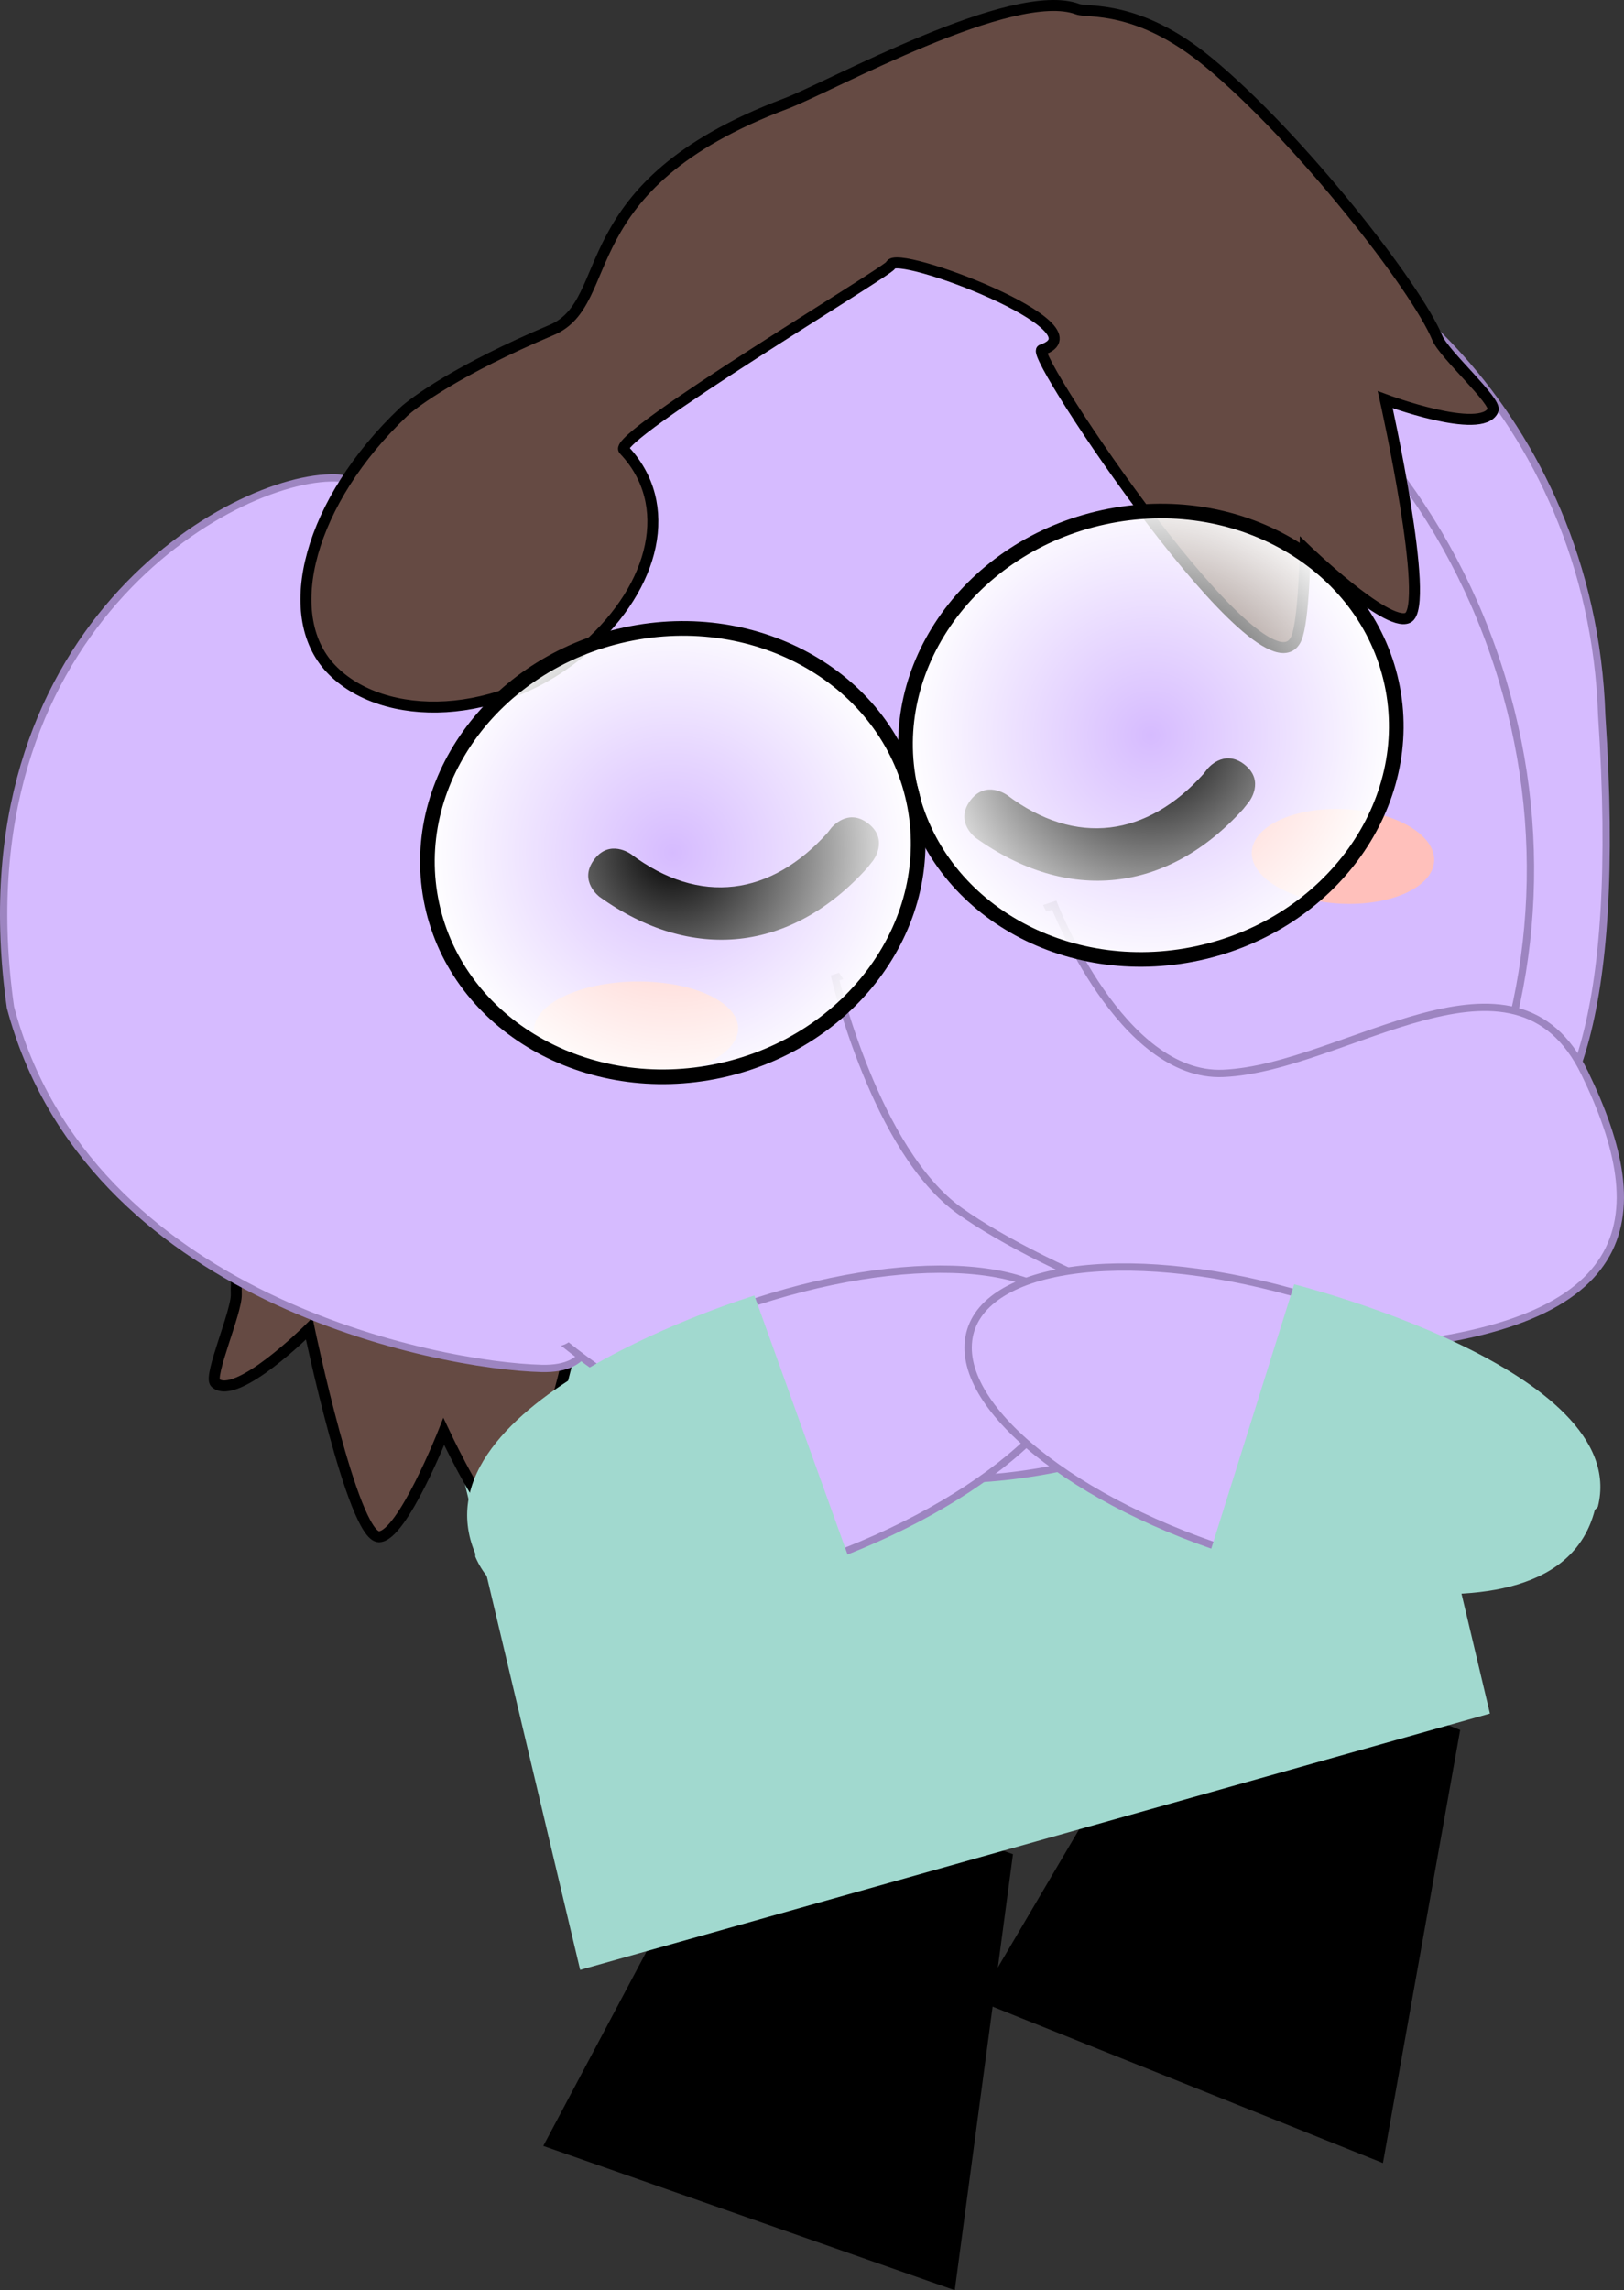 <svg xmlns="http://www.w3.org/2000/svg" xmlns:xlink="http://www.w3.org/1999/xlink" version="1.1" width="221.818" height="312.79" viewBox="0,0,221.818,312.79"><rect x="0" y="0" width="221.818" height="312.79" fill="#333333" stroke="none"/><defs><radialGradient cx="255.671" cy="220.817" r="33.646" gradientUnits="userSpaceOnUse" id="color-1"><stop offset="0" stop-color="#ffffff" stop-opacity="0"/><stop offset="1" stop-color="#ffffff"/></radialGradient><radialGradient cx="190.366" cy="236.849" r="33.646" gradientUnits="userSpaceOnUse" id="color-2"><stop offset="0" stop-color="#ffffff" stop-opacity="0"/><stop offset="1" stop-color="#ffffff"/></radialGradient><radialGradient cx="157.198" cy="100.417" r="33.646" gradientUnits="userSpaceOnUse" id="color-1-,0,0,1,-98.47294,-120.40036"><stop offset="0" stop-color="#ffffff" stop-opacity="0"/><stop offset="1" stop-color="#ffffff"/></radialGradient><radialGradient cx="91.894" cy="116.448" r="33.646" gradientUnits="userSpaceOnUse" id="color-2-,0,0,1,-98.47294,-120.40036"><stop offset="0" stop-color="#ffffff" stop-opacity="0"/><stop offset="1" stop-color="#ffffff"/></radialGradient></defs><g><g data-paper-data="{&quot;isPaintingLayer&quot;:true}" fill-rule="nonzero" stroke-linecap="butt" stroke-linejoin="miter" stroke-miterlimit="10" stroke-dasharray="" stroke-dashoffset="0" style="mix-blend-mode: normal"><g data-paper-data="{&quot;index&quot;:null}"><path d="M 74.921 292.806 L 102.353 241.146 L 137.81 253.578 L 129.993 312.115 Z " data-paper-data="{&quot;origPos&quot;:null}" fill="#000000" stroke="#000000" stroke-width="1"/><g data-paper-data="{&quot;origPos&quot;:null}" font-family="sans-serif" font-weight="normal" font-size="12" text-anchor="start"/></g><g data-paper-data="{&quot;index&quot;:null}"><path d="M 134.333 273.029 L 163.999 222.619 L 198.878 236.591 L 188.506 294.73 Z " data-paper-data="{&quot;origPos&quot;:null}" fill="#000000" stroke="#000000" stroke-width="1"/><g data-paper-data="{&quot;origPos&quot;:null}" font-family="sans-serif" font-weight="normal" font-size="12" text-anchor="start"/></g><path d="M177.715,389.445l-22.516,-94.909l124.266,-35.009l22.516,94.909z" data-paper-data="{&quot;index&quot;:null}" fill="#a1d9cf" stroke="none" stroke-width="0" transform="matrix(1,0,0,1,-98.473,-120.4)"/><path d="M 94.123 110.843 C 92.419 115.399 92.272 120.19 91.696 124.956 C 90.995 130.756 89.457 137.112 87.914 143.028 C 82.194 148.841 76.552 156.494 82.139 155.899 C 83.983 155.702 74.529 213.047 66.784 206.174 C 64.821 204.433 60.616 195.518 60.616 195.518 C 60.616 195.518 54.937 209.885 51.755 209.885 C 48.185 209.884 42.235 181.478 42.235 181.478 C 42.235 181.478 32.294 191.397 29.423 188.883 C 28.43 188.013 32.36 179.161 32.272 176.765 C 31.998 169.335 38.09 143.997 45.224 129.447 C 50.671 118.339 57.376 116.626 58.458 115.549 C 63.831 110.197 83.322 110.676 94.123 110.843 Z " data-paper-data="{&quot;index&quot;:null}" fill="#654a43" stroke="#000000" stroke-width="1.5"/><g><g data-paper-data="{&quot;index&quot;:null}"><path d="M 218.778 97.734 C 224.375 181.699 189.734 158.424 174.323 158.361 C 158.913 158.298 141.559 114.144 141.68 84.644 C 141.801 55.144 154.392 31.281 169.802 31.344 C 185.212 31.407 217.414 56.139 218.778 97.734 Z " data-paper-data="{&quot;origRot&quot;:0,&quot;origPos&quot;:null,&quot;index&quot;:null}" fill="#d6bbff" stroke="#9d85c1" stroke-width="1"/><path d="M 1.431 137.585 C -5.876 86.18 31.814 64.935 45.81 65.272 C 59.806 65.609 76.352 109.92 76.767 139.316 C 77.182 168.712 87.972 187.233 73.975 186.896 C 59.979 186.559 12.02 177.392 1.431 137.585 Z " data-paper-data="{&quot;origRot&quot;:0,&quot;origPos&quot;:null}" fill="#d6bbff" stroke="#9d85c1" stroke-width="1"/><path d="M 48.491 141.925 C 33.621 96.699 56.492 48.553 99.574 34.389 C 142.656 20.224 189.635 45.404 204.504 90.63 C 219.374 135.856 196.503 184.002 153.421 198.167 C 110.34 212.331 63.361 187.151 48.491 141.925 Z " data-paper-data="{&quot;origPos&quot;:null,&quot;origRot&quot;:0}" fill="#d6bbff" stroke="#9d85c1" stroke-width="1"/><path d="M 171.176 115.357 C 172.408 111.888 178.895 109.796 185.665 110.685 C 192.435 111.573 196.924 115.106 195.691 118.575 C 194.459 122.043 187.972 124.135 181.202 123.247 C 174.432 122.358 169.943 118.826 171.176 115.357 Z " data-paper-data="{&quot;origPos&quot;:null,&quot;origRot&quot;:0}" fill="#ffc0bb" stroke="none" stroke-width="1"/><path d="M 42.391 139.489 C 38.682 120.615 45.65 72.428 54.077 70.785 C 62.504 69.143 69.2 114.667 72.909 133.541 C 76.619 152.415 84.879 182.192 76.451 183.834 C 68.024 185.477 46.1 158.363 42.391 139.489 Z " data-paper-data="{&quot;origRot&quot;:0,&quot;origPos&quot;:null}" fill="#d6bbff" stroke="none" stroke-width="1"/><g data-paper-data="{&quot;origPos&quot;:null,&quot;origRot&quot;:0}"><path d="M 216.456 146.569 C 226.096 166.446 224.095 181.729 185.347 184.269 C 170.588 185.237 142.58 173.551 131.101 165.386 C 119.622 157.22 114.063 133.564 114.063 133.564 L 143.996 123.629 C 143.996 123.629 153.116 147.204 167.079 146.601 C 183.79 145.88 206.816 126.692 216.456 146.569 Z " data-paper-data="{&quot;origPos&quot;:null,&quot;origRot&quot;:0}" stroke="#9d85c1" stroke-width="1" fill="#d6bbff"/><path d="M 125.902 149.845 L 112.728 130.029 L 141.408 121.552 L 151.522 141.393 Z " data-paper-data="{&quot;origRot&quot;:0,&quot;origPos&quot;:null}" stroke="none" stroke-width="1" fill="#d6bbff"/></g><path d="M 73.183 139.463 C 74.704 135.899 82.061 133.522 89.616 134.152 C 97.171 134.782 102.063 138.182 100.543 141.745 C 99.023 145.309 91.666 147.687 84.111 147.056 C 76.555 146.426 71.663 143.026 73.183 139.463 Z " data-paper-data="{&quot;origPos&quot;:null,&quot;origRot&quot;:0}" fill="#ffc0bb" stroke="none" stroke-width="1"/></g><path d="M 57.864 97.047 C 55.326 106.959 52.028 125.225 53.878 134.895 C 54.942 140.455 67.036 167.357 50.791 170.87 C 43.877 172.366 39.588 168.149 38.164 162.734 C 31.477 137.313 35.363 125.155 36.152 101.74 C 36.29 97.664 37.774 80.116 43.108 79.342 C 44.332 78.383 45.786 77.68 47.407 77.329 C 53.141 76.089 58.795 79.732 60.035 85.466 C 61.989 86.803 58.494 94.586 57.864 97.047 Z " fill="#d6bbff" stroke="none" stroke-width="0.5"/></g><path d="M 85.217 61.429 C 92.294 68.878 89.435 80.082 80.143 88.311 C 68.396 98.713 52.281 98.791 45.204 91.342 C 38.127 83.893 42.32 68.419 55.105 56.272 C 56.458 54.986 62.569 50.462 75.335 45.076 C 84.411 41.246 77.431 25.421 107.296 14.165 C 113.414 11.858 138.362 -2.044 147.187 1.253 C 148.617 1.787 155.431 0.575 164.981 8.44 C 177.49 18.741 193.508 39.297 196.329 46.176 C 197.239 48.395 204.476 54.831 203.931 56.034 C 202.356 59.51 189.204 54.586 189.204 54.586 C 189.204 54.586 195.524 82.912 192.274 84.387 C 189.376 85.703 178.268 74.967 178.268 74.967 C 178.268 74.967 178.122 84.822 177.055 87.219 C 172.842 96.677 140.536 48.365 142.296 47.782 C 151.193 44.835 122.154 33.899 121.656 36.228 C 121.499 36.962 83.541 59.665 85.217 61.429 Z " fill="#654a43" stroke="#000000" stroke-width="1.5"/><g data-paper-data="{&quot;index&quot;:null}"><path d="M 97.075 180.009 C 119.423 171.159 141.675 171.115 146.775 179.911 C 151.875 188.707 137.893 203.012 115.544 211.862 C 93.195 220.712 70.944 220.755 65.844 211.959 C 60.743 203.163 74.726 188.858 97.075 180.009 Z " data-paper-data="{&quot;origRot&quot;:0,&quot;index&quot;:null}" fill="#d6bbff" stroke="#9d85c1" stroke-width="1"/><path d="M163.39,332.592c-8.859,-20.976 38.122,-35.253 38.122,-35.253l12.933,35.951c0,0 -43.521,17.55 -51.055,-0.289z" data-paper-data="{&quot;origRot&quot;:0,&quot;index&quot;:null}" fill="#a1d9cf" stroke="none" stroke-width="0" transform="matrix(1,0,0,1,-98.473,-120.4)"/></g><g data-paper-data="{&quot;index&quot;:null}"><path d="M 171.938 213.022 C 148.788 206.554 131.04 193.131 132.298 183.042 C 133.556 172.952 153.343 170.016 176.493 176.484 C 199.644 182.952 217.391 196.374 216.133 206.464 C 214.876 216.553 195.089 219.489 171.938 213.022 Z " data-paper-data="{&quot;origRot&quot;:0,&quot;index&quot;:null}" fill="#d6bbff" stroke="#9d85c1" stroke-width="1"/><path d="M316.307,326.62c-5.631,22.063 -52.502,5.639 -52.502,5.639l11.442,-36.453c0,0 46.258,11.641 41.469,30.405z" data-paper-data="{&quot;origRot&quot;:0,&quot;index&quot;:null}" fill="#a1d9cf" stroke="none" stroke-width="0" transform="matrix(1,0,0,1,-98.473,-120.4)"/></g><g data-paper-data="{&quot;index&quot;:null}"><path d="M 118.614 112.487 C 121.462 114.726 119.224 117.574 119.224 117.574 L 118.436 118.564 C 108.049 130.067 94.477 131.489 81.91 122.503 C 81.91 122.503 78.986 120.364 81.124 117.44 C 83.263 114.516 86.187 116.655 86.187 116.655 C 95.589 123.728 105.313 122.356 113.049 113.719 L 113.527 113.098 C 113.527 113.098 115.765 110.249 118.614 112.487 Z " stroke-width="0.5" fill="#000000" stroke="none"/><path d="M 169.986 104.424 C 172.834 106.662 170.596 109.511 170.596 109.511 L 169.808 110.501 C 159.421 122.004 145.849 123.425 133.282 114.439 C 133.282 114.439 130.358 112.301 132.497 109.377 C 134.635 106.453 137.559 108.592 137.559 108.592 C 146.961 115.665 156.685 114.293 164.421 105.656 L 164.899 105.034 C 164.899 105.034 167.137 102.186 169.986 104.424 Z " stroke-width="0.5" fill="#000000" stroke="none"/></g><path d="M 190.083 93.304 C 193.64 109.75 181.8 126.267 163.638 130.195 C 145.476 134.123 127.869 123.976 124.312 107.529 C 120.755 91.083 132.595 74.567 150.757 70.639 C 168.919 66.71 186.526 76.858 190.083 93.304 Z " fill="url(#color-1-,0,0,1,-98.47294,-120.40036)" stroke="#000000" stroke-width="2"/><path d="M 124.779 109.336 C 128.336 125.782 116.496 142.298 98.334 146.227 C 80.172 150.155 62.565 140.007 59.008 123.561 C 55.451 107.115 67.291 90.598 85.453 86.67 C 103.615 82.742 121.222 92.89 124.779 109.336 Z " fill="url(#color-2-,0,0,1,-98.47294,-120.40036)" stroke="#000000" stroke-width="2"/></g></g></svg>